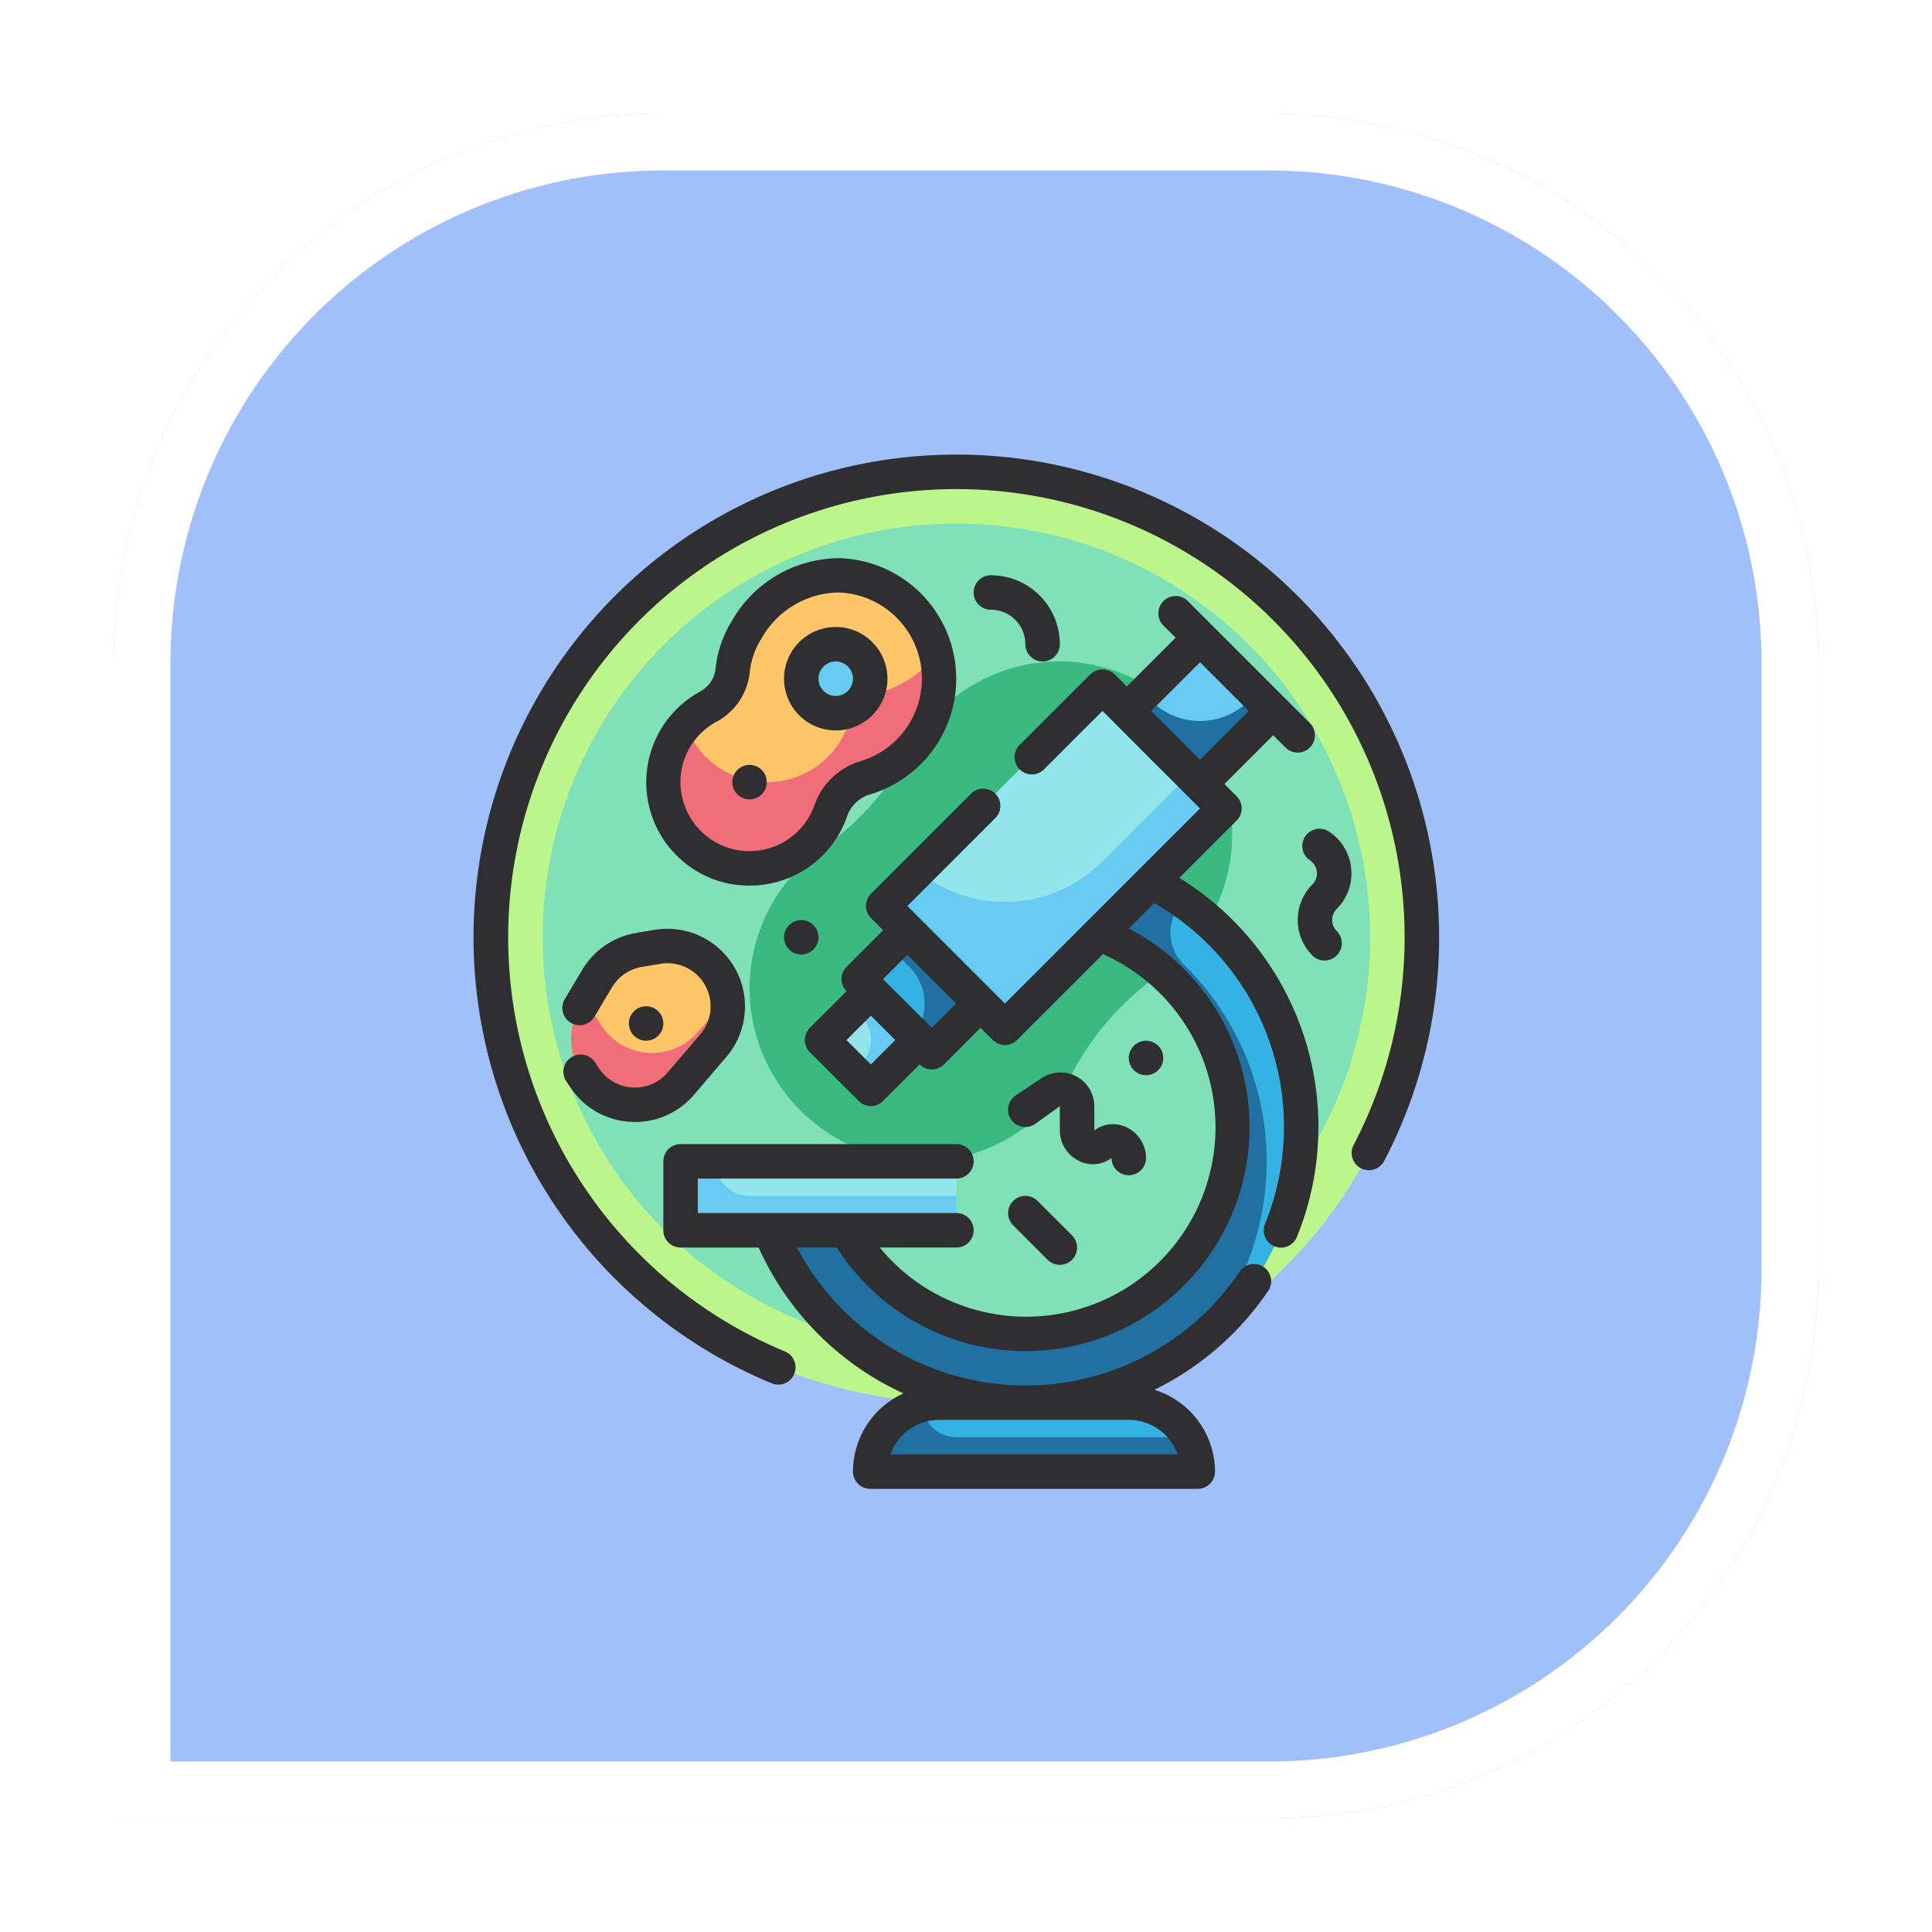 <svg xmlns="http://www.w3.org/2000/svg" xmlns:xlink="http://www.w3.org/1999/xlink" width="102" height="102" viewBox="0 0 102 102">
  <defs>
    <filter id="Rectángulo_401378" x="0" y="0" width="102" height="102" filterUnits="userSpaceOnUse">
      <feOffset input="SourceAlpha"/>
      <feGaussianBlur stdDeviation="2" result="blur"/>
      <feFlood flood-opacity="0.251"/>
      <feComposite operator="in" in2="blur"/>
      <feComposite in="SourceGraphic"/>
    </filter>
  </defs>
  <g id="Grupo_1099847" data-name="Grupo 1099847" transform="translate(835 7209)">
    <g id="Grupo_1099706" data-name="Grupo 1099706" transform="translate(-1856.781 -9169)">
      <g id="Grupo_1099558" data-name="Grupo 1099558" transform="translate(1027.781 1966)">
        <g transform="matrix(1, 0, 0, 1, -6, -6)" filter="url(#Rectángulo_401378)">
          <g id="Rectángulo_401378-2" data-name="Rectángulo 401378" transform="translate(6 6)" fill="#a1c0f9" stroke="#fff" stroke-width="3">
            <path d="M29,0H61A29,29,0,0,1,90,29V61A29,29,0,0,1,61,90H0a0,0,0,0,1,0,0V29A29,29,0,0,1,29,0Z" stroke="none"/>
            <path d="M29,1.5H61A27.5,27.5,0,0,1,88.5,29V61A27.5,27.5,0,0,1,61,88.5H1.5a0,0,0,0,1,0,0V29A27.5,27.5,0,0,1,29,1.5Z" fill="none"/>
          </g>
        </g>
      </g>
    </g>
    <g id="Fill_Outline" data-name="Fill Outline" transform="translate(-812.99 -7187)">
      <circle id="Elipse_11639" data-name="Elipse 11639" cx="24.574" cy="24.574" r="24.574" transform="translate(3.909 2.91)" fill="#bbf58b"/>
      <circle id="Elipse_11640" data-name="Elipse 11640" cx="21.844" cy="21.844" r="21.844" transform="translate(6.64 5.641)" fill="#80e1b8"/>
      <path id="Trazado_873937" data-name="Trazado 873937" d="M44.484,23.02a9.193,9.193,0,0,0-8.628-9.011,9.087,9.087,0,0,0-8.569,4.942,14.744,14.744,0,0,1-4.567,5A9.085,9.085,0,0,0,19,31.374a9.193,9.193,0,0,0,8.627,9.011A9.09,9.09,0,0,0,36.2,35.442a14.735,14.735,0,0,1,4.565-5A9.083,9.083,0,0,0,44.484,23.02Z" transform="translate(-1.438 -1.078)" fill="#3aba80"/>
      <path id="Trazado_873938" data-name="Trazado 873938" d="M23.33,9a5.616,5.616,0,0,0-4.943,2.885,4.981,4.981,0,0,0-.721,2.078,2.477,2.477,0,0,1-1.253,1.95,4.551,4.551,0,1,0,6.425,5.54,2.771,2.771,0,0,1,1.82-1.757A5.461,5.461,0,0,0,23.33,9Z" transform="translate(-0.989 -0.629)" fill="#ffc569"/>
      <path id="Trazado_873939" data-name="Trazado 873939" d="M33.668,25v3.641a10.922,10.922,0,1,1-9.449,16.383H20.174A14.562,14.562,0,1,0,33.668,25Z" transform="translate(-1.544 -2.066)" fill="#2070a1"/>
      <path id="Trazado_873940" data-name="Trazado 873940" d="M0,0H9.1V16.383H0Z" transform="translate(36.195 14.241) rotate(45)" fill="#92e5eb"/>
      <path id="Trazado_873941" data-name="Trazado 873941" d="M0,0H5.461V3.641H0Z" transform="translate(25.9 27.111) rotate(45)" fill="#34b2e4"/>
      <path id="Trazado_873942" data-name="Trazado 873942" d="M0,0H3.641V3.641H0Z" transform="translate(23.97 30.329) rotate(45)" fill="#92e5eb"/>
      <path id="Trazado_873943" data-name="Trazado 873943" d="M0,0H5.461V5.461H0Z" transform="translate(41.343 11.666) rotate(45)" fill="#68cbf2"/>
      <path id="Trazado_873944" data-name="Trazado 873944" d="M15,43H29.562v3.641H15Z" transform="translate(-1.079 -3.684)" fill="#92e5eb"/>
      <path id="Trazado_873945" data-name="Trazado 873945" d="M29.641,57H39.652a3.641,3.641,0,0,1,3.641,3.641H26A3.641,3.641,0,0,1,29.641,57Z" transform="translate(-2.067 -4.942)" fill="#34b2e4"/>
      <path id="Trazado_873946" data-name="Trazado 873946" d="M38.331,25.144a7.281,7.281,0,0,1-9.739.506L26.745,27.5l6.436,6.436L44.767,22.345l-1.82-1.82Z" transform="translate(-2.134 -1.664)" fill="#68cbf2"/>
      <path id="Trazado_873947" data-name="Trazado 873947" d="M44.1,27.9a2.366,2.366,0,0,0,.049,3.377A14.538,14.538,0,0,1,45.1,50.986a14.545,14.545,0,0,0-1-23.086Z" transform="translate(-3.632 -2.327)" fill="#34b2e4"/>
      <path id="Trazado_873948" data-name="Trazado 873948" d="M47.325,16.245a3.641,3.641,0,0,1-5.149,0l-.377-.377-.91.91,3.862,3.862,3.861-3.862-.91-.91Z" transform="translate(-3.405 -1.246)" fill="#2070a1"/>
      <path id="Trazado_873949" data-name="Trazado 873949" d="M28.071,29.6l-.91.91,1.02,1.021a2.721,2.721,0,0,1,.24,3.568l.937.937,2.571-2.578Z" transform="translate(-2.172 -2.48)" fill="#2070a1"/>
      <path id="Trazado_873950" data-name="Trazado 873950" d="M25.95,33.132l-.91.91.377.377a1.82,1.82,0,0,1,0,2.574l-.377.378.91.91,2.574-2.575Z" transform="translate(-1.981 -2.797)" fill="#68cbf2"/>
      <path id="Trazado_873951" data-name="Trazado 873951" d="M16.82,43H15v3.641H29.562V44.82H18.641A1.82,1.82,0,0,1,16.82,43Z" transform="translate(-1.079 -3.684)" fill="#68cbf2"/>
      <path id="Trazado_873952" data-name="Trazado 873952" d="M30.551,58.833a1.814,1.814,0,0,1-1.808-1.7A3.632,3.632,0,0,0,26,60.653H43.293a3.6,3.6,0,0,0-.505-1.82Z" transform="translate(-2.067 -4.954)" fill="#2070a1"/>
      <circle id="Elipse_11641" data-name="Elipse 11641" cx="1.82" cy="1.82" r="1.82" transform="translate(20.292 12.012)" fill="#68cbf2"/>
      <path id="Trazado_873953" data-name="Trazado 873953" d="M12.244,30.714l.962-.16a3.19,3.19,0,0,1,2.943,5.226l-1.71,2a3.19,3.19,0,0,1-5.076-.307l-.182-.279A3.186,3.186,0,0,1,9.1,33.777l.934-1.556a3.19,3.19,0,0,1,2.214-1.507Z" transform="translate(-0.508 -2.561)" fill="#ffc569"/>
      <path id="Trazado_873954" data-name="Trazado 873954" d="M25.572,15.556a2.771,2.771,0,0,0-1.82,1.757,4.551,4.551,0,0,1-8.575-.007,4.545,4.545,0,1,0,7.664,4.558,2.771,2.771,0,0,1,1.82-1.757,5.436,5.436,0,0,0,3.738-6.54,5.467,5.467,0,0,1-2.828,1.99Z" transform="translate(-0.99 -1.039)" fill="#f06e7a"/>
      <path id="Trazado_873955" data-name="Trazado 873955" d="M15.349,35.285a3.19,3.19,0,0,1-5.076-.307l-.182-.279a3.186,3.186,0,0,1-.514-1.474L9.1,34.02a3.186,3.186,0,0,0,.081,3.41l.182.279a3.19,3.19,0,0,0,5.076.307l1.71-1.991a3.186,3.186,0,0,0,.722-2.511Z" transform="translate(-0.508 -2.805)" fill="#f06e7a"/>
      <g id="Grupo_1099846" data-name="Grupo 1099846" transform="translate(2.99 2)">
        <path id="Trazado_873956" data-name="Trazado 873956" d="M28.483,2a25.484,25.484,0,0,0-9.754,49.031.91.91,0,1,0,.7-1.682,23.664,23.664,0,1,1,30.025-10.9.91.91,0,1,0,1.613.846A25.484,25.484,0,0,0,28.483,2Z" transform="translate(-2.99 -2)" fill="#2f2f31"/>
        <path id="Trazado_873957" data-name="Trazado 873957" d="M41.243,25.084l3.023-3.023a.91.91,0,0,0,0-1.287l-.643-.643L46.2,17.556l.644.644a.911.911,0,0,0,1.291-1.287l-6.439-6.44A.91.91,0,1,0,40.4,11.761l.644.643-2.575,2.575-.643-.643a.937.937,0,0,0-1.287,0l-3.732,3.732A.91.91,0,1,0,34.1,19.354l3.084-3.085.643.643,1.931,1.934,2.575,2.574L36.343,27.41l-4.309,4.308-5.149-5.149,4.642-4.642a.91.91,0,1,0-1.287-1.287l-5.279,5.279a.91.91,0,0,0,0,1.287l.643.643-1.93,1.931a.91.91,0,0,0,0,1.287L21.736,33a.91.91,0,0,0,0,1.287l2.578,2.578a.91.91,0,0,0,1.287,0l1.93-1.931a.91.91,0,0,0,1.287,0L30.747,33l.643.643a.91.91,0,0,0,1.287,0l4.532-4.531A10,10,0,1,1,25.425,44.6h4.047a.91.91,0,1,0,0-1.82H15.82v-1.82H29.473a.91.91,0,1,0,0-1.82H14.91a.91.91,0,0,0-.91.91v3.641a.91.91,0,0,0,.91.91h4.121a15.408,15.408,0,0,0,7.645,7.7,4.551,4.551,0,0,0-2.665,4.13.91.91,0,0,0,.91.91H42.215a.91.91,0,0,0,.91-.91,4.542,4.542,0,0,0-3.2-4.321A15.487,15.487,0,0,0,45.9,46.937a.91.91,0,1,0-1.5-1.025A13.638,13.638,0,0,1,21.053,44.6H23.16A11.82,11.82,0,1,0,38.574,27.757l1.342-1.342a13.609,13.609,0,0,1,5.848,16.939.91.91,0,1,0,1.687.683,15.433,15.433,0,0,0-6.208-18.951ZM42.335,13.7l2.574,2.574-2.574,2.578-1.288-1.288-1.29-1.29ZM24.958,34.934,23.67,33.646l1.288-1.287,1.287,1.287ZM28.176,33,25.6,30.429l1.287-1.287,2.574,2.574Zm10.4,20.7a2.736,2.736,0,0,1,2.575,1.82H25.988a2.736,2.736,0,0,1,2.575-1.82Z" transform="translate(-3.979 -2.737)" fill="#2f2f31"/>
        <path id="Trazado_873958" data-name="Trazado 873958" d="M26.461,14.73a2.73,2.73,0,1,0-2.73,2.73A2.73,2.73,0,0,0,26.461,14.73Zm-3.641,0a.91.91,0,1,1,.91.91A.91.91,0,0,1,22.82,14.73Z" transform="translate(-4.608 -2.898)" fill="#2f2f31"/>
        <path id="Trazado_873959" data-name="Trazado 873959" d="M23.6,21.67a1.85,1.85,0,0,1,1.228-1.191A6.371,6.371,0,0,0,23.28,8.01a6.559,6.559,0,0,0-5.759,3.325,5.9,5.9,0,0,0-.846,2.453,1.577,1.577,0,0,1-.775,1.236,5.461,5.461,0,0,0,1.393,10.151,5.724,5.724,0,0,0,1.17.119A5.424,5.424,0,0,0,23.6,21.67ZM17.662,23.39a3.651,3.651,0,0,1-2.79-2.931,3.611,3.611,0,0,1,1.879-3.832,3.368,3.368,0,0,0,1.729-2.655,4.047,4.047,0,0,1,.6-1.7,4.765,4.765,0,0,1,3.97-2.45H23.2a4.551,4.551,0,0,1,1.109,8.909,3.674,3.674,0,0,0-2.42,2.324,3.648,3.648,0,0,1-4.229,2.335Z" transform="translate(-3.89 -2.54)" fill="#2f2f31"/>
        <circle id="Elipse_11642" data-name="Elipse 11642" cx="0.91" cy="0.91" r="0.91" transform="translate(13.662 16.383)" fill="#2f2f31"/>
        <path id="Trazado_873960" data-name="Trazado 873960" d="M10.076,36.873,9.894,36.6a.91.91,0,1,0-1.517,1l.187.279a4.068,4.068,0,0,0,3.164,1.82q.128.008.254.008a4.07,4.07,0,0,0,3.107-1.432l1.708-2a4.1,4.1,0,0,0-3.786-6.712l-.96.161A4.1,4.1,0,0,0,9.2,31.661L8.27,33.217a.911.911,0,0,0,1.563.937l.932-1.559a2.275,2.275,0,0,1,1.581-1.076l.961-.16a2.275,2.275,0,0,1,2.105,3.732l-1.709,2a2.275,2.275,0,0,1-3.627-.218Z" transform="translate(-3.452 -4.472)" fill="#2f2f31"/>
        <circle id="Elipse_11643" data-name="Elipse 11643" cx="0.91" cy="0.91" r="0.91" transform="translate(8.201 29.125)" fill="#2f2f31"/>
        <path id="Trazado_873961" data-name="Trazado 873961" d="M53.621,25.8a2.639,2.639,0,0,0-1.167-1.944.91.91,0,1,0-1.009,1.515.831.831,0,0,1,.127,1.274,2.654,2.654,0,0,0,0,3.748.91.91,0,1,0,1.287-1.287.832.832,0,0,1,0-1.174A2.639,2.639,0,0,0,53.621,25.8Z" transform="translate(-7.285 -3.95)" fill="#2f2f31"/>
        <path id="Trazado_873962" data-name="Trazado 873962" d="M37.607,38.05a1.786,1.786,0,0,0-1.837.091l-1.365.91a.91.91,0,1,0,1.01,1.514l1.315-.942V40.9a1.785,1.785,0,0,0,.944,1.576,1.638,1.638,0,0,0,1.787-.12.91.91,0,1,0,1.82,0,1.785,1.785,0,0,0-.944-1.576,1.638,1.638,0,0,0-1.787.12V39.624a1.785,1.785,0,0,0-.944-1.574Z" transform="translate(-5.776 -5.22)" fill="#2f2f31"/>
        <circle id="Elipse_11644" data-name="Elipse 11644" cx="0.91" cy="0.91" r="0.91" transform="translate(16.392 24.574)" fill="#2f2f31"/>
        <circle id="Elipse_11645" data-name="Elipse 11645" cx="0.91" cy="0.91" r="0.91" transform="translate(34.595 30.945)" fill="#2f2f31"/>
        <path id="Trazado_873963" data-name="Trazado 873963" d="M34.73,12.641a.91.91,0,0,0,1.82,0A3.641,3.641,0,0,0,32.91,9a.91.91,0,1,0,0,1.82A1.82,1.82,0,0,1,34.73,12.641Z" transform="translate(-5.596 -2.629)" fill="#2f2f31"/>
        <path id="Trazado_873964" data-name="Trazado 873964" d="M34.267,46.554l1.82,1.82a.91.91,0,1,0,1.287-1.287l-1.82-1.82a.91.91,0,1,0-1.287,1.287Z" transform="translate(-5.776 -5.863)" fill="#2f2f31"/>
      </g>
    </g>
  </g>
</svg>
